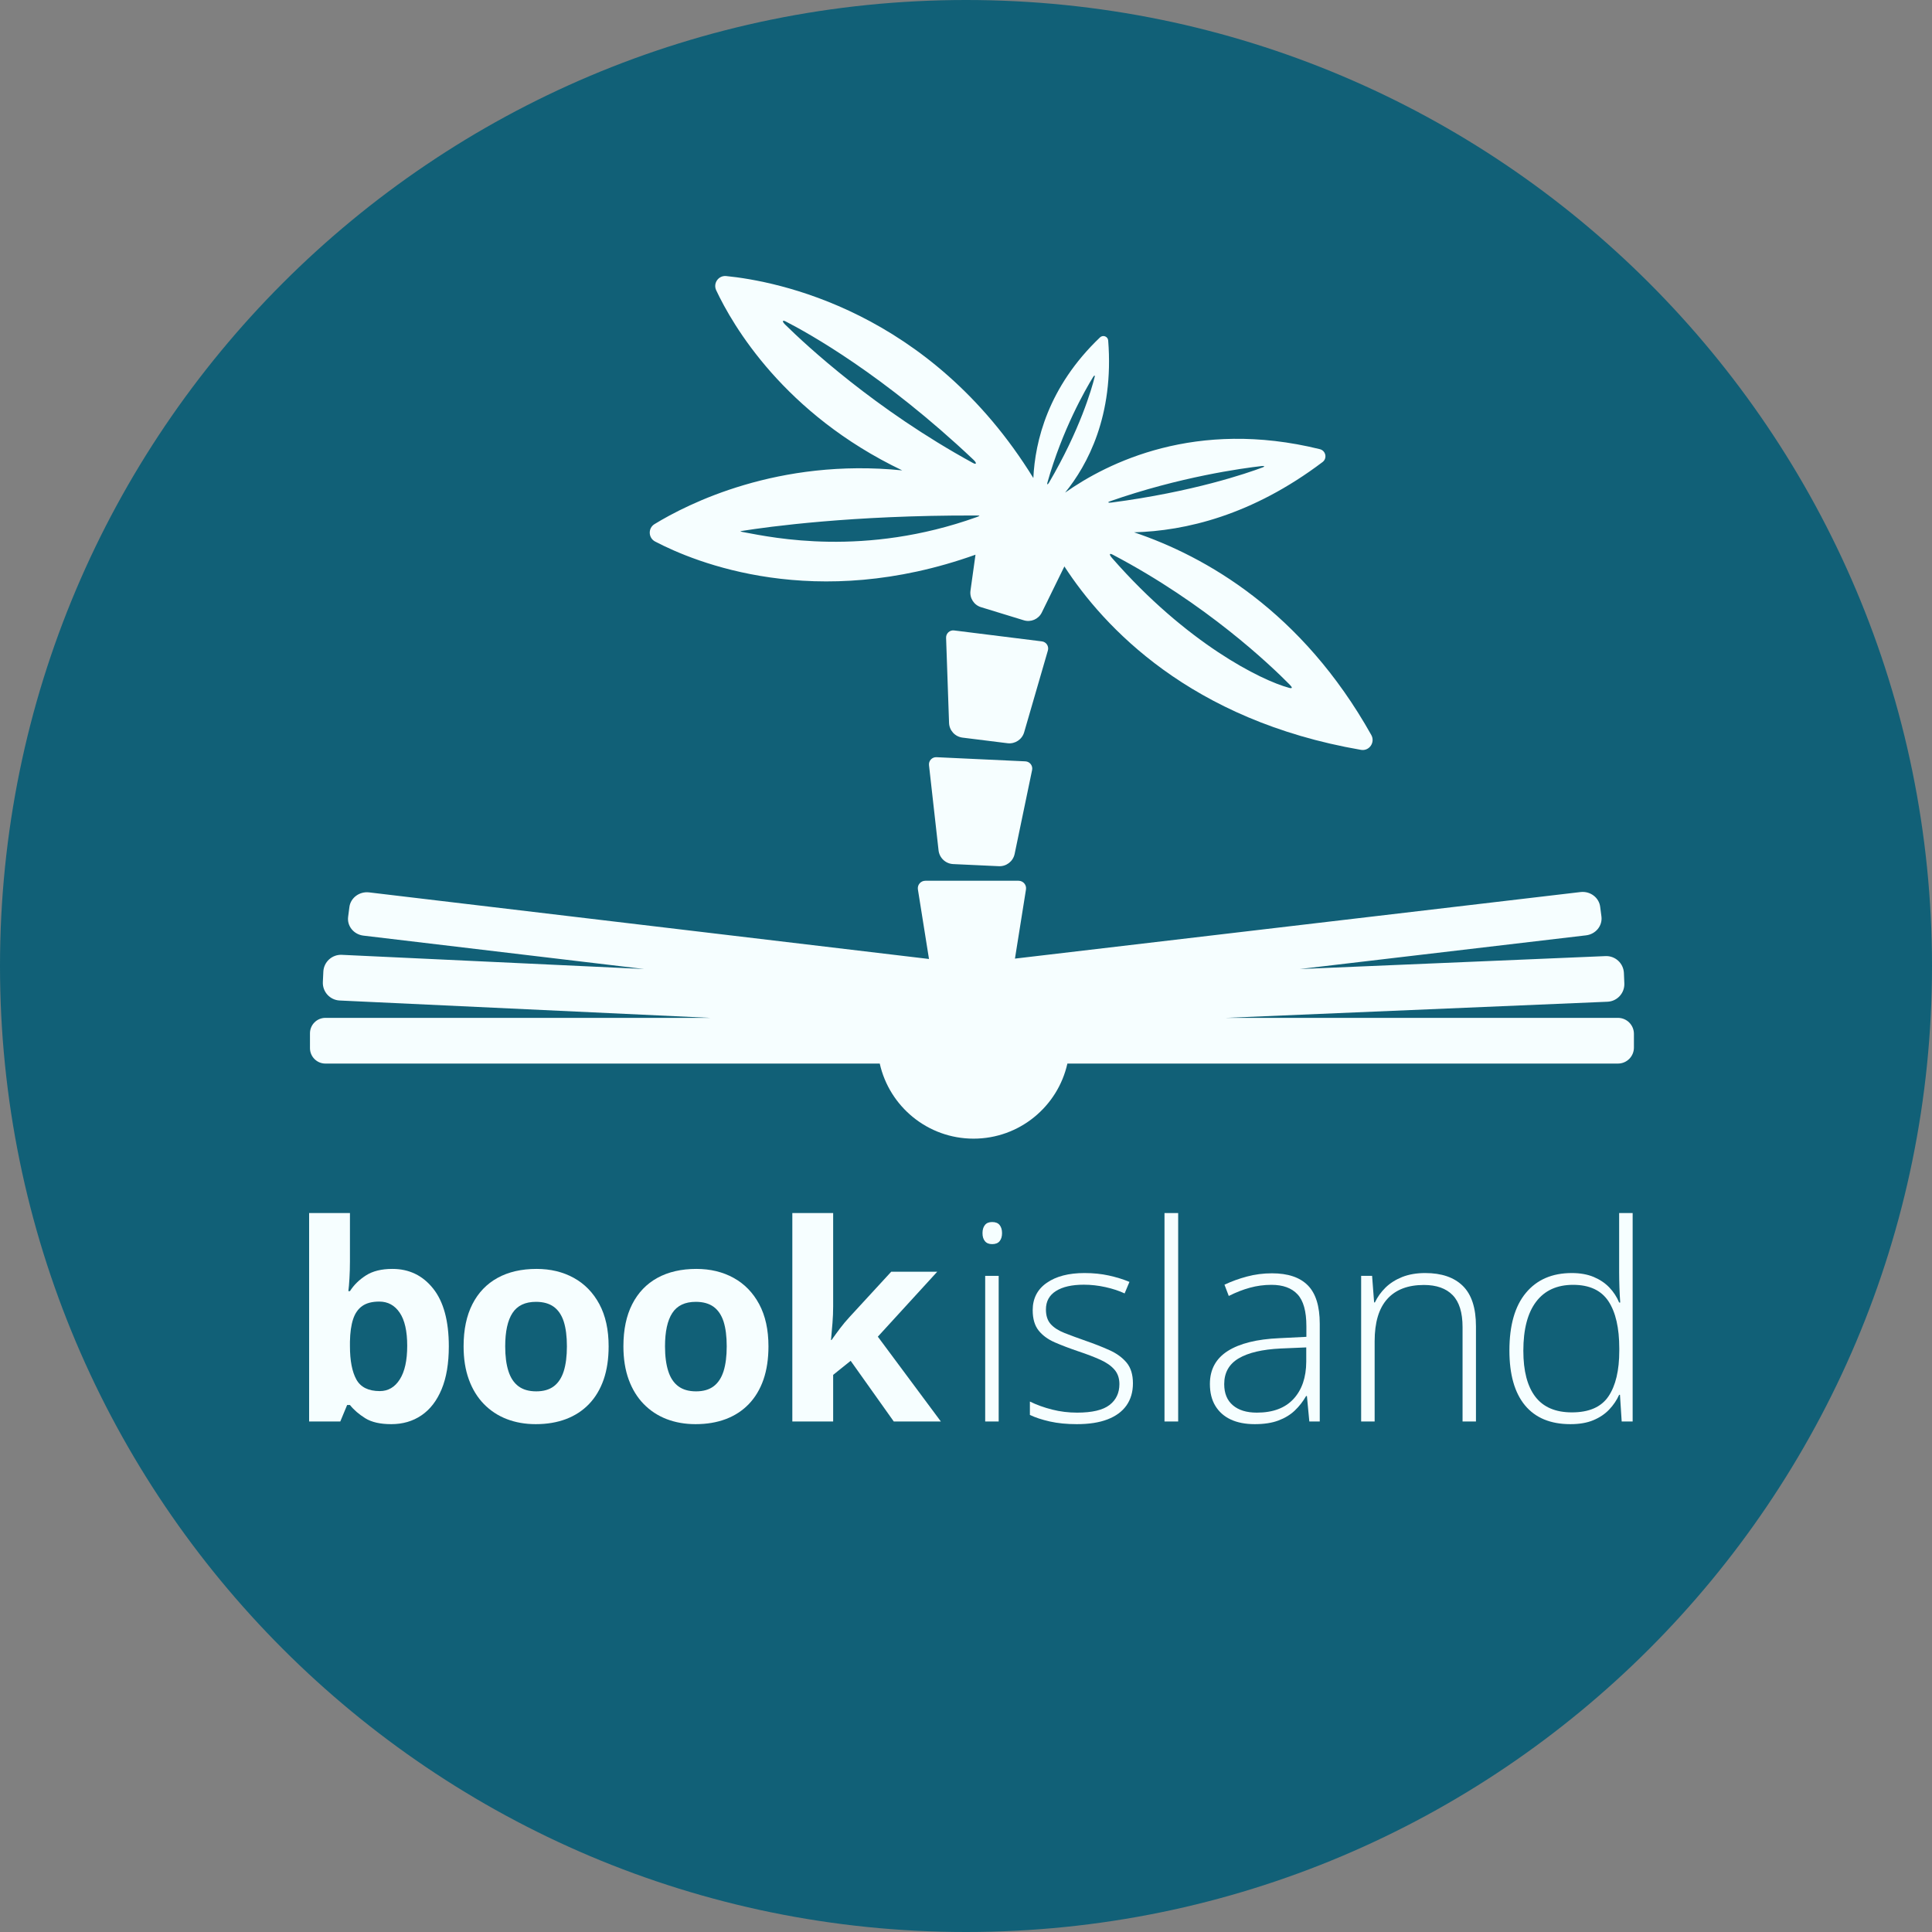<svg width="175" height="175" viewBox="0 0 175 175" fill="none" xmlns="http://www.w3.org/2000/svg">
<rect x="0" y="0" width="175" height="175" fill="#808080" stroke="none"/>
<path d="M175 87.5C175 135.825 135.825 175 87.5 175C39.175 175 0 135.825 0 87.5C0 39.175 39.175 0 87.5 0C135.825 0 175 39.175 175 87.5Z" fill="#116077"/>
<path d="M146.553 92.198H111.045L145.602 90.737C146.482 90.702 147.17 89.954 147.132 89.07L147.093 88.135C147.055 87.251 146.307 86.565 145.424 86.603L117.736 87.775L143.664 84.723C144.541 84.619 145.164 83.856 145.058 83.017L144.943 82.133C144.836 81.293 144.036 80.698 143.159 80.802L91.934 86.831L92.933 80.568C93.001 80.154 92.679 79.779 92.259 79.779H83.817C83.398 79.779 83.076 80.154 83.144 80.568L84.148 86.864L33.435 80.832C32.558 80.728 31.757 81.322 31.648 82.159L31.533 83.046C31.423 83.883 32.047 84.646 32.924 84.749L58.341 87.772L30.963 86.488C30.079 86.447 29.329 87.13 29.288 88.014L29.244 88.948C29.202 89.832 29.884 90.584 30.768 90.625L64.328 92.198H29.474C28.703 92.198 28.077 92.825 28.077 93.597V94.939C28.077 95.711 28.703 96.338 29.474 96.338H79.688C80.559 100.232 84.036 103.139 88.186 103.139C92.336 103.139 95.813 100.232 96.684 96.338H146.553C147.353 96.338 148 95.69 148 94.889V93.647C148 92.846 147.353 92.198 146.553 92.198Z" fill="#F6FEFF"/>
<path d="M84.828 68.587C84.426 68.566 84.104 68.912 84.148 69.308L85.014 77.026C85.091 77.709 85.652 78.236 86.337 78.268L90.472 78.46C91.158 78.493 91.763 78.023 91.905 77.351L93.488 69.746C93.568 69.356 93.281 68.983 92.88 68.963L84.828 68.587Z" fill="#F6FEFF"/>
<path d="M94.374 58.096L86.423 57.105C86.03 57.055 85.684 57.371 85.696 57.768L85.965 65.482C85.989 66.165 86.505 66.727 87.182 66.813L91.264 67.321C91.94 67.404 92.578 66.984 92.767 66.331L94.918 58.918C95.027 58.536 94.77 58.143 94.374 58.096Z" fill="#F6FEFF"/>
<path d="M59.34 49.051C62.955 50.946 73.843 55.435 88.36 50.245L87.906 53.501C87.814 54.166 88.216 54.802 88.859 54.997L92.738 56.186C93.379 56.384 94.07 56.085 94.365 55.482L96.412 51.307C99.957 56.765 107.802 65.252 123.277 67.922C124.03 68.052 124.585 67.242 124.21 66.573C117.916 55.349 109.196 50.399 102.725 48.217C107.362 48.093 113.405 46.685 119.8 41.85C120.24 41.516 120.09 40.819 119.549 40.685C108.313 37.912 100.326 41.907 96.477 44.621C98.512 42.117 100.917 37.646 100.379 30.839C100.35 30.472 99.904 30.307 99.638 30.561C94.915 35.064 93.757 39.999 93.6 43.299C84.216 28.086 70.319 25.457 65.779 25.005C65.082 24.934 64.574 25.655 64.872 26.291C66.373 29.482 71.022 37.489 81.723 42.607C70.493 41.472 62.285 45.641 59.286 47.474C58.687 47.841 58.716 48.725 59.34 49.051ZM116.823 62.017C117.089 62.286 117.077 62.389 116.761 62.303C114.221 61.62 107.489 58.276 100.731 50.547C100.456 50.23 100.462 50.071 100.79 50.242C109.244 54.684 115.071 60.24 116.823 62.017ZM100.536 45.408C106.866 43.19 112.513 42.418 114.265 42.217C114.531 42.188 114.596 42.253 114.383 42.332C112.948 42.871 108.062 44.553 100.663 45.523C100.367 45.561 100.291 45.493 100.536 45.408ZM94.868 43.734C96.22 38.923 98.329 35.262 99.015 34.148C99.118 33.979 99.198 33.973 99.156 34.139C98.879 35.251 97.815 38.947 95.018 43.719C94.906 43.908 94.817 43.92 94.868 43.734ZM71.116 29.399C70.83 29.118 70.856 28.958 71.163 29.115C73.225 30.171 80.028 33.944 88.165 41.632C88.49 41.939 88.467 42.12 88.124 41.933C79.257 37.084 73.004 31.256 71.116 29.399ZM67.276 48.081C69.53 47.723 77.16 46.661 88.322 46.694C88.768 46.694 88.848 46.703 88.484 46.833C78.32 50.476 70.009 48.696 67.424 48.217C67.031 48.143 66.943 48.134 67.276 48.081Z" fill="#F6FEFF"/>
<path d="M35.541 114.937C34.563 114.937 33.766 115.132 33.151 115.525C32.537 115.919 32.053 116.392 31.698 116.951H31.553C31.592 116.676 31.627 116.288 31.654 115.785C31.683 115.286 31.698 114.78 31.698 114.269V109.878H28V128.758H30.824L31.444 127.264H31.698C32.053 127.711 32.519 128.11 33.092 128.468C33.665 128.823 34.448 129 35.444 129C36.477 129 37.387 128.737 38.17 128.205C38.956 127.675 39.564 126.886 40.001 125.839C40.438 124.792 40.654 123.494 40.654 121.951C40.654 119.653 40.181 117.909 39.236 116.72C38.291 115.531 37.059 114.937 35.541 114.937ZM36.212 124.946C35.766 125.65 35.16 126.005 34.401 126.005C33.376 126.005 32.667 125.653 32.28 124.955C31.893 124.254 31.698 123.246 31.698 121.927V121.525C31.713 120.709 31.807 120.032 31.982 119.499C32.156 118.964 32.434 118.565 32.812 118.299C33.193 118.03 33.707 117.897 34.354 117.897C35.136 117.897 35.754 118.234 36.206 118.905C36.66 119.576 36.885 120.576 36.885 121.9C36.885 123.228 36.66 124.245 36.212 124.946Z" fill="#F6FEFF"/>
<path d="M51.973 115.75C50.992 115.209 49.867 114.937 48.6 114.937C47.232 114.937 46.056 115.209 45.07 115.75C44.086 116.291 43.324 117.084 42.792 118.127C42.258 119.171 41.992 120.446 41.992 121.951C41.992 123.083 42.151 124.086 42.471 124.961C42.789 125.833 43.242 126.572 43.829 127.176C44.414 127.776 45.105 128.231 45.9 128.539C46.697 128.846 47.572 129 48.526 129C49.545 129 50.458 128.846 51.27 128.539C52.082 128.231 52.779 127.776 53.355 127.176C53.934 126.572 54.374 125.833 54.678 124.961C54.98 124.086 55.13 123.083 55.13 121.951C55.13 120.446 54.85 119.171 54.289 118.127C53.727 117.084 52.956 116.291 51.973 115.75ZM51.066 124.195C50.874 124.801 50.576 125.259 50.168 125.567C49.761 125.875 49.229 126.028 48.573 126.028C47.911 126.028 47.374 125.875 46.963 125.567C46.55 125.259 46.245 124.801 46.053 124.195C45.858 123.589 45.761 122.841 45.761 121.951C45.761 120.608 45.983 119.6 46.423 118.929C46.863 118.257 47.572 117.92 48.549 117.92C49.211 117.92 49.749 118.071 50.162 118.37C50.573 118.671 50.874 119.118 51.066 119.712C51.255 120.307 51.35 121.052 51.35 121.951C51.35 122.841 51.255 123.589 51.066 124.195Z" fill="#F6FEFF"/>
<path d="M66.449 115.75C65.469 115.209 64.343 114.937 63.076 114.937C61.709 114.937 60.533 115.209 59.546 115.75C58.563 116.291 57.801 117.084 57.269 118.127C56.734 119.171 56.468 120.446 56.468 121.951C56.468 123.083 56.628 124.086 56.947 124.961C57.266 125.833 57.718 126.572 58.306 127.176C58.891 127.776 59.582 128.231 60.376 128.539C61.174 128.846 62.048 129 63.002 129C64.021 129 64.934 128.846 65.746 128.539C66.558 128.231 67.256 127.776 67.832 127.176C68.41 126.572 68.851 125.833 69.155 124.961C69.456 124.086 69.607 123.083 69.607 121.951C69.607 120.446 69.326 119.171 68.765 118.127C68.204 117.084 67.433 116.291 66.449 115.75ZM65.543 124.195C65.35 124.801 65.052 125.259 64.644 125.567C64.237 125.875 63.705 126.028 63.05 126.028C62.388 126.028 61.85 125.875 61.44 125.567C61.026 125.259 60.722 124.801 60.53 124.195C60.335 123.589 60.237 122.841 60.237 121.951C60.237 120.608 60.459 119.6 60.899 118.929C61.339 118.257 62.048 117.92 63.026 117.92C63.688 117.92 64.225 118.071 64.639 118.37C65.049 118.671 65.35 119.118 65.543 119.712C65.731 120.307 65.826 121.052 65.826 121.951C65.826 122.841 65.731 123.589 65.543 124.195Z" fill="#F6FEFF"/>
<path d="M84.896 115.191H80.728L76.932 119.316C76.634 119.641 76.353 119.975 76.09 120.324C75.828 120.673 75.57 121.025 75.32 121.38H75.272C75.32 120.871 75.364 120.36 75.405 119.851C75.447 119.343 75.467 118.831 75.467 118.323V109.878H71.769V128.758H75.467V124.535L77.053 123.261L80.958 128.758H85.223L79.514 121.075L84.896 115.191Z" fill="#F6FEFF"/>
<path d="M90.46 115.567H89.238V128.758H90.46V115.567Z" fill="#F6FEFF"/>
<path d="M89.867 110.691C89.577 110.691 89.359 110.779 89.214 110.963C89.066 111.146 88.995 111.389 88.995 111.696C88.995 112.004 89.066 112.246 89.214 112.423C89.359 112.604 89.577 112.693 89.867 112.693C90.174 112.693 90.401 112.604 90.546 112.423C90.691 112.246 90.765 112.004 90.765 111.696C90.765 111.389 90.691 111.146 90.546 110.963C90.401 110.779 90.174 110.691 89.867 110.691Z" fill="#F6FEFF"/>
<path d="M100.48 122.291C99.83 121.998 99.121 121.72 98.353 121.454C97.609 121.194 96.968 120.957 96.427 120.744C95.884 120.528 95.467 120.262 95.178 119.943C94.888 119.624 94.74 119.18 94.74 118.612C94.74 117.876 95.045 117.32 95.65 116.939C96.256 116.557 97.098 116.368 98.173 116.368C98.826 116.368 99.481 116.442 100.134 116.587C100.79 116.732 101.369 116.924 101.868 117.157L102.305 116.114C101.747 115.88 101.127 115.688 100.444 115.537C99.762 115.386 99.023 115.312 98.232 115.312C96.802 115.312 95.662 115.608 94.814 116.199C93.967 116.788 93.541 117.616 93.541 118.674C93.541 119.452 93.719 120.064 94.076 120.514C94.43 120.96 94.921 121.321 95.547 121.593C96.173 121.865 96.891 122.137 97.7 122.412C98.474 122.669 99.136 122.926 99.688 123.175C100.237 123.426 100.66 123.725 100.952 124.068C101.248 124.411 101.395 124.845 101.395 125.372C101.395 126.173 101.097 126.803 100.5 127.264C99.901 127.726 98.923 127.956 97.564 127.956C96.79 127.956 96.034 127.865 95.299 127.678C94.563 127.492 93.893 127.249 93.287 126.951V128.163C93.772 128.397 94.374 128.595 95.092 128.758C95.813 128.92 96.628 129 97.541 129C98.639 129 99.567 128.858 100.317 128.568C101.067 128.281 101.641 127.862 102.033 127.309C102.423 126.753 102.621 126.084 102.621 125.301C102.621 124.505 102.426 123.879 102.039 123.417C101.649 122.956 101.132 122.58 100.48 122.291Z" fill="#F6FEFF"/>
<path d="M106.718 109.878H105.48V128.758H106.718V109.878Z" fill="#F6FEFF"/>
<path d="M115.216 115.336C114.424 115.336 113.668 115.434 112.945 115.629C112.221 115.821 111.545 116.069 110.912 116.368L111.302 117.388C111.946 117.063 112.584 116.814 113.21 116.643C113.837 116.469 114.489 116.38 115.169 116.38C116.211 116.38 116.997 116.667 117.532 117.243C118.066 117.817 118.332 118.778 118.332 120.129V121.09L115.884 121.211C113.854 121.3 112.301 121.685 111.217 122.368C110.133 123.054 109.592 124.05 109.592 125.36C109.592 126.138 109.755 126.797 110.082 127.338C110.41 127.879 110.874 128.293 111.477 128.577C112.079 128.858 112.806 129 113.654 129C114.492 129 115.207 128.891 115.792 128.672C116.377 128.453 116.873 128.154 117.278 127.77C117.683 127.385 118.025 126.945 118.309 126.451H118.38L118.598 128.757H119.543V119.91C119.543 118.317 119.183 117.157 118.465 116.43C117.745 115.7 116.663 115.336 115.216 115.336ZM118.32 123.346C118.312 124.769 117.925 125.895 117.163 126.72C116.398 127.545 115.293 127.956 113.846 127.956C112.918 127.956 112.191 127.734 111.672 127.288C111.149 126.844 110.889 126.206 110.889 125.372C110.889 124.337 111.326 123.559 112.197 123.042C113.072 122.524 114.345 122.226 116.017 122.146L118.32 122.048V123.346Z" fill="#F6FEFF"/>
<path d="M129.096 115.312C128.304 115.312 127.61 115.434 127.01 115.67C126.414 115.91 125.912 116.229 125.501 116.628C125.093 117.03 124.774 117.477 124.538 117.971H124.467L124.284 115.567H123.292V128.758H124.515V121.489C124.515 119.783 124.896 118.506 125.661 117.66C126.423 116.814 127.527 116.392 128.975 116.392C130.115 116.392 130.983 116.699 131.583 117.314C132.18 117.929 132.478 118.893 132.478 120.203V128.758H133.692V120.129C133.692 118.473 133.293 117.255 132.502 116.477C131.71 115.7 130.576 115.312 129.096 115.312Z" fill="#F6FEFF"/>
<path d="M146.662 115.238C146.662 115.652 146.671 116.105 146.686 116.599C146.703 117.092 146.727 117.554 146.759 117.982H146.662C146.452 117.474 146.154 117.019 145.77 116.616C145.386 116.217 144.913 115.901 144.352 115.664C143.791 115.431 143.129 115.312 142.37 115.312C140.592 115.312 139.207 115.913 138.214 117.11C137.219 118.305 136.722 120.046 136.722 122.326C136.722 124.502 137.192 126.158 138.134 127.297C139.077 128.432 140.447 129 142.249 129C143.058 129 143.75 128.882 144.323 128.642C144.896 128.403 145.374 128.083 145.758 127.678C146.142 127.273 146.443 126.83 146.662 126.342H146.736L146.892 128.757H147.885V109.877H146.662L146.662 115.238ZM146.674 122.338C146.674 124.136 146.346 125.517 145.693 126.484C145.037 127.451 143.936 127.933 142.382 127.933C140.896 127.933 139.791 127.459 139.068 126.513C138.344 125.567 137.984 124.18 137.984 122.35C137.984 120.41 138.368 118.929 139.142 117.909C139.913 116.891 141.029 116.38 142.491 116.38C143.971 116.38 145.037 116.877 145.693 117.867C146.346 118.858 146.674 120.283 146.674 122.146V122.338Z" fill="#F6FEFF"/>
</svg>
